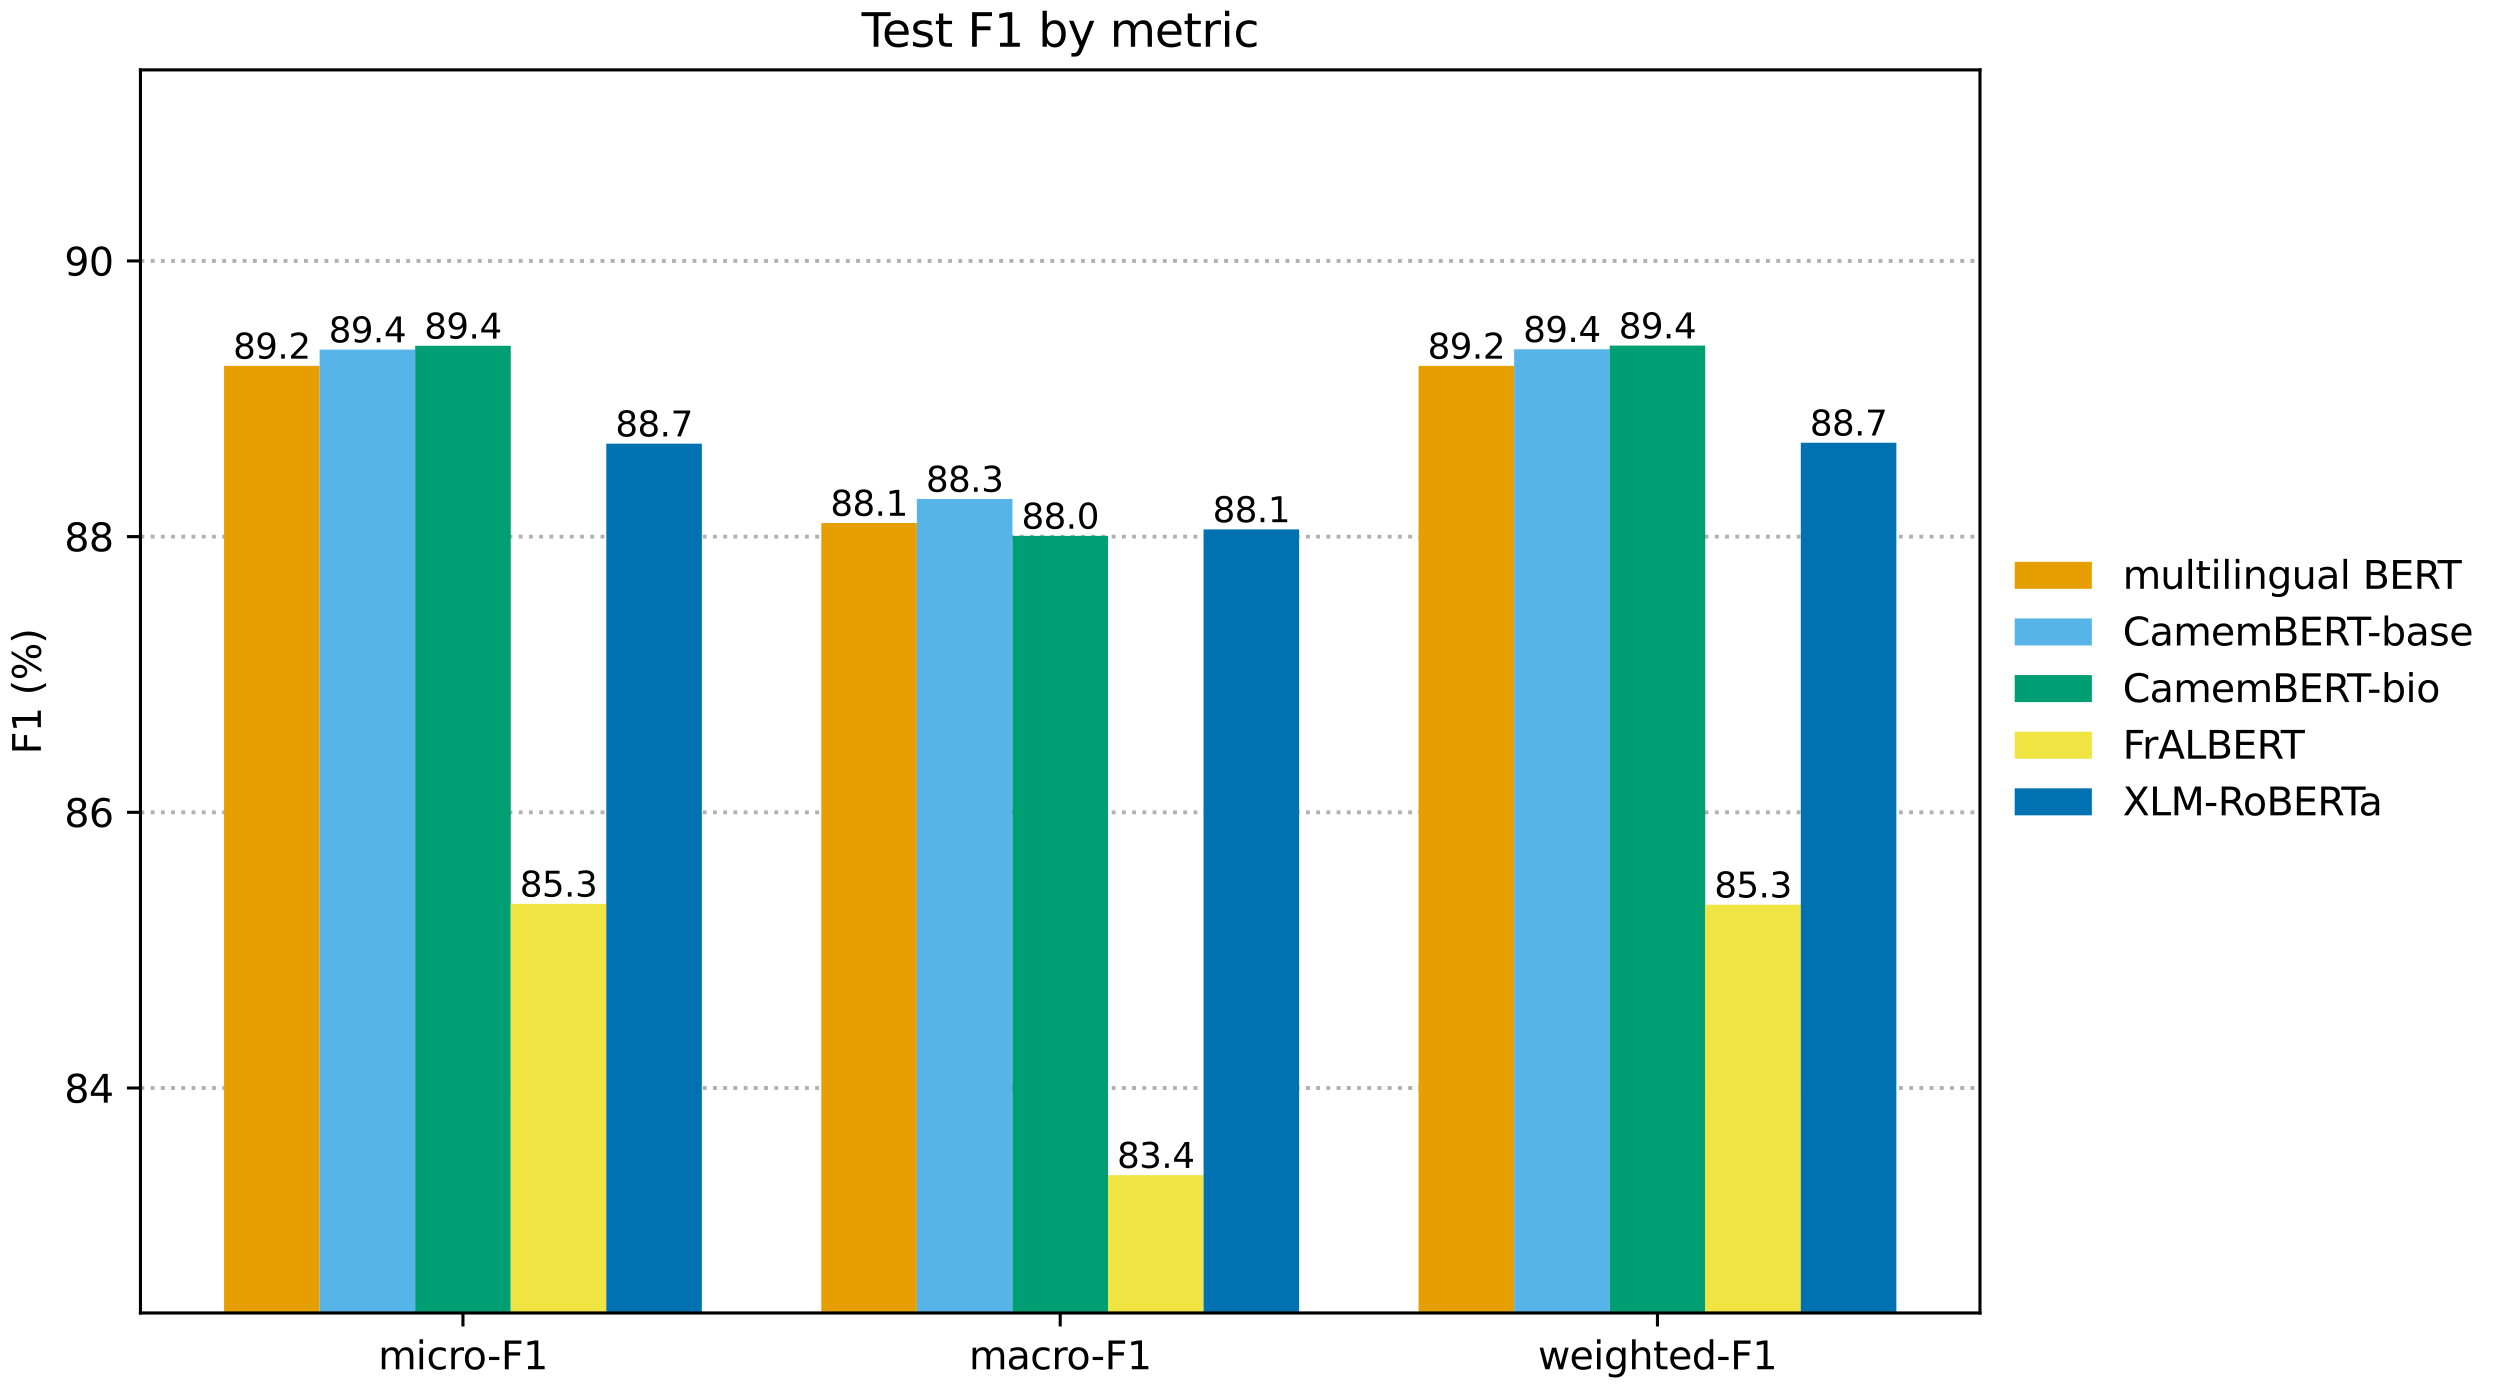 <?xml version="1.0" encoding="utf-8" standalone="no"?>
<!DOCTYPE svg PUBLIC "-//W3C//DTD SVG 1.1//EN"
  "http://www.w3.org/Graphics/SVG/1.1/DTD/svg11.dtd">
<svg xmlns:xlink="http://www.w3.org/1999/xlink" width="648pt" height="360pt" viewBox="0 0 648 360" xmlns="http://www.w3.org/2000/svg" version="1.1">
 <defs>
  <style type="text/css">*{stroke-linejoin: round; stroke-linecap: butt}</style>
 </defs>
 <g id="figure_1">
  <g id="patch_1">
   <path d="M 0 360 
L 648 360 
L 648 0 
L 0 0 
z
" style="fill: #ffffff"/>
  </g>
  <g id="axes_1">
   <g id="patch_2">
    <path d="M 36.403 340.322 
L 513.209 340.322 
L 513.209 18.118 
L 36.403 18.118 
z
" style="fill: #ffffff"/>
   </g>
   <g id="matplotlib.axis_1">
    <g id="xtick_1">
     <g id="line2d_1">
      <defs>
       <path id="m002eefe667" d="M 0 0 
L 0 3.5 
" style="stroke: #000000; stroke-width: 0.8"/>
      </defs>
      <g>
       <use xlink:href="#m002eefe667" x="119.999" y="340.322" style="stroke: #000000; stroke-width: 0.8"/>
      </g>
     </g>
     <g id="text_1">
      <!-- micro-F1 -->
      <g transform="translate(98.034 354.92) scale(0.1 -0.1)">
       <defs>
        <path id="DejaVuSans-6d" d="M 3328 2828 
Q 3544 3216 3844 3400 
Q 4144 3584 4550 3584 
Q 5097 3584 5394 3201 
Q 5691 2819 5691 2113 
L 5691 0 
L 5113 0 
L 5113 2094 
Q 5113 2597 4934 2840 
Q 4756 3084 4391 3084 
Q 3944 3084 3684 2787 
Q 3425 2491 3425 1978 
L 3425 0 
L 2847 0 
L 2847 2094 
Q 2847 2600 2669 2842 
Q 2491 3084 2119 3084 
Q 1678 3084 1418 2786 
Q 1159 2488 1159 1978 
L 1159 0 
L 581 0 
L 581 3500 
L 1159 3500 
L 1159 2956 
Q 1356 3278 1631 3431 
Q 1906 3584 2284 3584 
Q 2666 3584 2933 3390 
Q 3200 3197 3328 2828 
z
" transform="scale(0.016)"/>
        <path id="DejaVuSans-69" d="M 603 3500 
L 1178 3500 
L 1178 0 
L 603 0 
L 603 3500 
z
M 603 4863 
L 1178 4863 
L 1178 4134 
L 603 4134 
L 603 4863 
z
" transform="scale(0.016)"/>
        <path id="DejaVuSans-63" d="M 3122 3366 
L 3122 2828 
Q 2878 2963 2633 3030 
Q 2388 3097 2138 3097 
Q 1578 3097 1268 2742 
Q 959 2388 959 1747 
Q 959 1106 1268 751 
Q 1578 397 2138 397 
Q 2388 397 2633 464 
Q 2878 531 3122 666 
L 3122 134 
Q 2881 22 2623 -34 
Q 2366 -91 2075 -91 
Q 1284 -91 818 406 
Q 353 903 353 1747 
Q 353 2603 823 3093 
Q 1294 3584 2113 3584 
Q 2378 3584 2631 3529 
Q 2884 3475 3122 3366 
z
" transform="scale(0.016)"/>
        <path id="DejaVuSans-72" d="M 2631 2963 
Q 2534 3019 2420 3045 
Q 2306 3072 2169 3072 
Q 1681 3072 1420 2755 
Q 1159 2438 1159 1844 
L 1159 0 
L 581 0 
L 581 3500 
L 1159 3500 
L 1159 2956 
Q 1341 3275 1631 3429 
Q 1922 3584 2338 3584 
Q 2397 3584 2469 3576 
Q 2541 3569 2628 3553 
L 2631 2963 
z
" transform="scale(0.016)"/>
        <path id="DejaVuSans-6f" d="M 1959 3097 
Q 1497 3097 1228 2736 
Q 959 2375 959 1747 
Q 959 1119 1226 758 
Q 1494 397 1959 397 
Q 2419 397 2687 759 
Q 2956 1122 2956 1747 
Q 2956 2369 2687 2733 
Q 2419 3097 1959 3097 
z
M 1959 3584 
Q 2709 3584 3137 3096 
Q 3566 2609 3566 1747 
Q 3566 888 3137 398 
Q 2709 -91 1959 -91 
Q 1206 -91 779 398 
Q 353 888 353 1747 
Q 353 2609 779 3096 
Q 1206 3584 1959 3584 
z
" transform="scale(0.016)"/>
        <path id="DejaVuSans-2d" d="M 313 2009 
L 1997 2009 
L 1997 1497 
L 313 1497 
L 313 2009 
z
" transform="scale(0.016)"/>
        <path id="DejaVuSans-46" d="M 628 4666 
L 3309 4666 
L 3309 4134 
L 1259 4134 
L 1259 2759 
L 3109 2759 
L 3109 2228 
L 1259 2228 
L 1259 0 
L 628 0 
L 628 4666 
z
" transform="scale(0.016)"/>
        <path id="DejaVuSans-31" d="M 794 531 
L 1825 531 
L 1825 4091 
L 703 3866 
L 703 4441 
L 1819 4666 
L 2450 4666 
L 2450 531 
L 3481 531 
L 3481 0 
L 794 0 
L 794 531 
z
" transform="scale(0.016)"/>
       </defs>
       <use xlink:href="#DejaVuSans-6d"/>
       <use xlink:href="#DejaVuSans-69" transform="translate(97.412 0)"/>
       <use xlink:href="#DejaVuSans-63" transform="translate(125.195 0)"/>
       <use xlink:href="#DejaVuSans-72" transform="translate(180.176 0)"/>
       <use xlink:href="#DejaVuSans-6f" transform="translate(219.039 0)"/>
       <use xlink:href="#DejaVuSans-2d" transform="translate(282.096 0)"/>
       <use xlink:href="#DejaVuSans-46" transform="translate(318.18 0)"/>
       <use xlink:href="#DejaVuSans-31" transform="translate(375.699 0)"/>
      </g>
     </g>
    </g>
    <g id="xtick_2">
     <g id="line2d_2">
      <g>
       <use xlink:href="#m002eefe667" x="274.806" y="340.322" style="stroke: #000000; stroke-width: 0.8"/>
      </g>
     </g>
     <g id="text_2">
      <!-- macro-F1 -->
      <g transform="translate(251.166 354.92) scale(0.1 -0.1)">
       <defs>
        <path id="DejaVuSans-61" d="M 2194 1759 
Q 1497 1759 1228 1600 
Q 959 1441 959 1056 
Q 959 750 1161 570 
Q 1363 391 1709 391 
Q 2188 391 2477 730 
Q 2766 1069 2766 1631 
L 2766 1759 
L 2194 1759 
z
M 3341 1997 
L 3341 0 
L 2766 0 
L 2766 531 
Q 2569 213 2275 61 
Q 1981 -91 1556 -91 
Q 1019 -91 701 211 
Q 384 513 384 1019 
Q 384 1609 779 1909 
Q 1175 2209 1959 2209 
L 2766 2209 
L 2766 2266 
Q 2766 2663 2505 2880 
Q 2244 3097 1772 3097 
Q 1472 3097 1187 3025 
Q 903 2953 641 2809 
L 641 3341 
Q 956 3463 1253 3523 
Q 1550 3584 1831 3584 
Q 2591 3584 2966 3190 
Q 3341 2797 3341 1997 
z
" transform="scale(0.016)"/>
       </defs>
       <use xlink:href="#DejaVuSans-6d"/>
       <use xlink:href="#DejaVuSans-61" transform="translate(97.412 0)"/>
       <use xlink:href="#DejaVuSans-63" transform="translate(158.691 0)"/>
       <use xlink:href="#DejaVuSans-72" transform="translate(213.672 0)"/>
       <use xlink:href="#DejaVuSans-6f" transform="translate(252.535 0)"/>
       <use xlink:href="#DejaVuSans-2d" transform="translate(315.592 0)"/>
       <use xlink:href="#DejaVuSans-46" transform="translate(351.676 0)"/>
       <use xlink:href="#DejaVuSans-31" transform="translate(409.195 0)"/>
      </g>
     </g>
    </g>
    <g id="xtick_3">
     <g id="line2d_3">
      <g>
       <use xlink:href="#m002eefe667" x="429.613" y="340.322" style="stroke: #000000; stroke-width: 0.8"/>
      </g>
     </g>
     <g id="text_3">
      <!-- weighted-F1 -->
      <g transform="translate(398.644 354.92) scale(0.1 -0.1)">
       <defs>
        <path id="DejaVuSans-77" d="M 269 3500 
L 844 3500 
L 1563 769 
L 2278 3500 
L 2956 3500 
L 3675 769 
L 4391 3500 
L 4966 3500 
L 4050 0 
L 3372 0 
L 2619 2869 
L 1863 0 
L 1184 0 
L 269 3500 
z
" transform="scale(0.016)"/>
        <path id="DejaVuSans-65" d="M 3597 1894 
L 3597 1613 
L 953 1613 
Q 991 1019 1311 708 
Q 1631 397 2203 397 
Q 2534 397 2845 478 
Q 3156 559 3463 722 
L 3463 178 
Q 3153 47 2828 -22 
Q 2503 -91 2169 -91 
Q 1331 -91 842 396 
Q 353 884 353 1716 
Q 353 2575 817 3079 
Q 1281 3584 2069 3584 
Q 2775 3584 3186 3129 
Q 3597 2675 3597 1894 
z
M 3022 2063 
Q 3016 2534 2758 2815 
Q 2500 3097 2075 3097 
Q 1594 3097 1305 2825 
Q 1016 2553 972 2059 
L 3022 2063 
z
" transform="scale(0.016)"/>
        <path id="DejaVuSans-67" d="M 2906 1791 
Q 2906 2416 2648 2759 
Q 2391 3103 1925 3103 
Q 1463 3103 1205 2759 
Q 947 2416 947 1791 
Q 947 1169 1205 825 
Q 1463 481 1925 481 
Q 2391 481 2648 825 
Q 2906 1169 2906 1791 
z
M 3481 434 
Q 3481 -459 3084 -895 
Q 2688 -1331 1869 -1331 
Q 1566 -1331 1297 -1286 
Q 1028 -1241 775 -1147 
L 775 -588 
Q 1028 -725 1275 -790 
Q 1522 -856 1778 -856 
Q 2344 -856 2625 -561 
Q 2906 -266 2906 331 
L 2906 616 
Q 2728 306 2450 153 
Q 2172 0 1784 0 
Q 1141 0 747 490 
Q 353 981 353 1791 
Q 353 2603 747 3093 
Q 1141 3584 1784 3584 
Q 2172 3584 2450 3431 
Q 2728 3278 2906 2969 
L 2906 3500 
L 3481 3500 
L 3481 434 
z
" transform="scale(0.016)"/>
        <path id="DejaVuSans-68" d="M 3513 2113 
L 3513 0 
L 2938 0 
L 2938 2094 
Q 2938 2591 2744 2837 
Q 2550 3084 2163 3084 
Q 1697 3084 1428 2787 
Q 1159 2491 1159 1978 
L 1159 0 
L 581 0 
L 581 4863 
L 1159 4863 
L 1159 2956 
Q 1366 3272 1645 3428 
Q 1925 3584 2291 3584 
Q 2894 3584 3203 3211 
Q 3513 2838 3513 2113 
z
" transform="scale(0.016)"/>
        <path id="DejaVuSans-74" d="M 1172 4494 
L 1172 3500 
L 2356 3500 
L 2356 3053 
L 1172 3053 
L 1172 1153 
Q 1172 725 1289 603 
Q 1406 481 1766 481 
L 2356 481 
L 2356 0 
L 1766 0 
Q 1100 0 847 248 
Q 594 497 594 1153 
L 594 3053 
L 172 3053 
L 172 3500 
L 594 3500 
L 594 4494 
L 1172 4494 
z
" transform="scale(0.016)"/>
        <path id="DejaVuSans-64" d="M 2906 2969 
L 2906 4863 
L 3481 4863 
L 3481 0 
L 2906 0 
L 2906 525 
Q 2725 213 2448 61 
Q 2172 -91 1784 -91 
Q 1150 -91 751 415 
Q 353 922 353 1747 
Q 353 2572 751 3078 
Q 1150 3584 1784 3584 
Q 2172 3584 2448 3432 
Q 2725 3281 2906 2969 
z
M 947 1747 
Q 947 1113 1208 752 
Q 1469 391 1925 391 
Q 2381 391 2643 752 
Q 2906 1113 2906 1747 
Q 2906 2381 2643 2742 
Q 2381 3103 1925 3103 
Q 1469 3103 1208 2742 
Q 947 2381 947 1747 
z
" transform="scale(0.016)"/>
       </defs>
       <use xlink:href="#DejaVuSans-77"/>
       <use xlink:href="#DejaVuSans-65" transform="translate(81.787 0)"/>
       <use xlink:href="#DejaVuSans-69" transform="translate(143.311 0)"/>
       <use xlink:href="#DejaVuSans-67" transform="translate(171.094 0)"/>
       <use xlink:href="#DejaVuSans-68" transform="translate(234.57 0)"/>
       <use xlink:href="#DejaVuSans-74" transform="translate(297.949 0)"/>
       <use xlink:href="#DejaVuSans-65" transform="translate(337.158 0)"/>
       <use xlink:href="#DejaVuSans-64" transform="translate(398.682 0)"/>
       <use xlink:href="#DejaVuSans-2d" transform="translate(462.158 0)"/>
       <use xlink:href="#DejaVuSans-46" transform="translate(498.242 0)"/>
       <use xlink:href="#DejaVuSans-31" transform="translate(555.762 0)"/>
      </g>
     </g>
    </g>
   </g>
   <g id="matplotlib.axis_2">
    <g id="ytick_1">
     <g id="line2d_4">
      <path d="M 36.403 282.013 
L 513.209 282.013 
" clip-path="url(#p395b94af34)" style="fill: none; stroke-dasharray: 1,1.65; stroke-dashoffset: 0; stroke: #b0b0b0"/>
     </g>
     <g id="line2d_5">
      <defs>
       <path id="mead6352116" d="M 0 0 
L -3.5 0 
" style="stroke: #000000; stroke-width: 0.8"/>
      </defs>
      <g>
       <use xlink:href="#mead6352116" x="36.403" y="282.013" style="stroke: #000000; stroke-width: 0.8"/>
      </g>
     </g>
     <g id="text_4">
      <!-- 84 -->
      <g transform="translate(16.678 285.813) scale(0.1 -0.1)">
       <defs>
        <path id="DejaVuSans-38" d="M 2034 2216 
Q 1584 2216 1326 1975 
Q 1069 1734 1069 1313 
Q 1069 891 1326 650 
Q 1584 409 2034 409 
Q 2484 409 2743 651 
Q 3003 894 3003 1313 
Q 3003 1734 2745 1975 
Q 2488 2216 2034 2216 
z
M 1403 2484 
Q 997 2584 770 2862 
Q 544 3141 544 3541 
Q 544 4100 942 4425 
Q 1341 4750 2034 4750 
Q 2731 4750 3128 4425 
Q 3525 4100 3525 3541 
Q 3525 3141 3298 2862 
Q 3072 2584 2669 2484 
Q 3125 2378 3379 2068 
Q 3634 1759 3634 1313 
Q 3634 634 3220 271 
Q 2806 -91 2034 -91 
Q 1263 -91 848 271 
Q 434 634 434 1313 
Q 434 1759 690 2068 
Q 947 2378 1403 2484 
z
M 1172 3481 
Q 1172 3119 1398 2916 
Q 1625 2713 2034 2713 
Q 2441 2713 2670 2916 
Q 2900 3119 2900 3481 
Q 2900 3844 2670 4047 
Q 2441 4250 2034 4250 
Q 1625 4250 1398 4047 
Q 1172 3844 1172 3481 
z
" transform="scale(0.016)"/>
        <path id="DejaVuSans-34" d="M 2419 4116 
L 825 1625 
L 2419 1625 
L 2419 4116 
z
M 2253 4666 
L 3047 4666 
L 3047 1625 
L 3713 1625 
L 3713 1100 
L 3047 1100 
L 3047 0 
L 2419 0 
L 2419 1100 
L 313 1100 
L 313 1709 
L 2253 4666 
z
" transform="scale(0.016)"/>
       </defs>
       <use xlink:href="#DejaVuSans-38"/>
       <use xlink:href="#DejaVuSans-34" transform="translate(63.623 0)"/>
      </g>
     </g>
    </g>
    <g id="ytick_2">
     <g id="line2d_6">
      <path d="M 36.403 210.555 
L 513.209 210.555 
" clip-path="url(#p395b94af34)" style="fill: none; stroke-dasharray: 1,1.65; stroke-dashoffset: 0; stroke: #b0b0b0"/>
     </g>
     <g id="line2d_7">
      <g>
       <use xlink:href="#mead6352116" x="36.403" y="210.555" style="stroke: #000000; stroke-width: 0.8"/>
      </g>
     </g>
     <g id="text_5">
      <!-- 86 -->
      <g transform="translate(16.678 214.354) scale(0.1 -0.1)">
       <defs>
        <path id="DejaVuSans-36" d="M 2113 2584 
Q 1688 2584 1439 2293 
Q 1191 2003 1191 1497 
Q 1191 994 1439 701 
Q 1688 409 2113 409 
Q 2538 409 2786 701 
Q 3034 994 3034 1497 
Q 3034 2003 2786 2293 
Q 2538 2584 2113 2584 
z
M 3366 4563 
L 3366 3988 
Q 3128 4100 2886 4159 
Q 2644 4219 2406 4219 
Q 1781 4219 1451 3797 
Q 1122 3375 1075 2522 
Q 1259 2794 1537 2939 
Q 1816 3084 2150 3084 
Q 2853 3084 3261 2657 
Q 3669 2231 3669 1497 
Q 3669 778 3244 343 
Q 2819 -91 2113 -91 
Q 1303 -91 875 529 
Q 447 1150 447 2328 
Q 447 3434 972 4092 
Q 1497 4750 2381 4750 
Q 2619 4750 2861 4703 
Q 3103 4656 3366 4563 
z
" transform="scale(0.016)"/>
       </defs>
       <use xlink:href="#DejaVuSans-38"/>
       <use xlink:href="#DejaVuSans-36" transform="translate(63.623 0)"/>
      </g>
     </g>
    </g>
    <g id="ytick_3">
     <g id="line2d_8">
      <path d="M 36.403 139.096 
L 513.209 139.096 
" clip-path="url(#p395b94af34)" style="fill: none; stroke-dasharray: 1,1.65; stroke-dashoffset: 0; stroke: #b0b0b0"/>
     </g>
     <g id="line2d_9">
      <g>
       <use xlink:href="#mead6352116" x="36.403" y="139.096" style="stroke: #000000; stroke-width: 0.8"/>
      </g>
     </g>
     <g id="text_6">
      <!-- 88 -->
      <g transform="translate(16.678 142.895) scale(0.1 -0.1)">
       <use xlink:href="#DejaVuSans-38"/>
       <use xlink:href="#DejaVuSans-38" transform="translate(63.623 0)"/>
      </g>
     </g>
    </g>
    <g id="ytick_4">
     <g id="line2d_10">
      <path d="M 36.403 67.637 
L 513.209 67.637 
" clip-path="url(#p395b94af34)" style="fill: none; stroke-dasharray: 1,1.65; stroke-dashoffset: 0; stroke: #b0b0b0"/>
     </g>
     <g id="line2d_11">
      <g>
       <use xlink:href="#mead6352116" x="36.403" y="67.637" style="stroke: #000000; stroke-width: 0.8"/>
      </g>
     </g>
     <g id="text_7">
      <!-- 90 -->
      <g transform="translate(16.678 71.436) scale(0.1 -0.1)">
       <defs>
        <path id="DejaVuSans-39" d="M 703 97 
L 703 672 
Q 941 559 1184 500 
Q 1428 441 1663 441 
Q 2288 441 2617 861 
Q 2947 1281 2994 2138 
Q 2813 1869 2534 1725 
Q 2256 1581 1919 1581 
Q 1219 1581 811 2004 
Q 403 2428 403 3163 
Q 403 3881 828 4315 
Q 1253 4750 1959 4750 
Q 2769 4750 3195 4129 
Q 3622 3509 3622 2328 
Q 3622 1225 3098 567 
Q 2575 -91 1691 -91 
Q 1453 -91 1209 -44 
Q 966 3 703 97 
z
M 1959 2075 
Q 2384 2075 2632 2365 
Q 2881 2656 2881 3163 
Q 2881 3666 2632 3958 
Q 2384 4250 1959 4250 
Q 1534 4250 1286 3958 
Q 1038 3666 1038 3163 
Q 1038 2656 1286 2365 
Q 1534 2075 1959 2075 
z
" transform="scale(0.016)"/>
        <path id="DejaVuSans-30" d="M 2034 4250 
Q 1547 4250 1301 3770 
Q 1056 3291 1056 2328 
Q 1056 1369 1301 889 
Q 1547 409 2034 409 
Q 2525 409 2770 889 
Q 3016 1369 3016 2328 
Q 3016 3291 2770 3770 
Q 2525 4250 2034 4250 
z
M 2034 4750 
Q 2819 4750 3233 4129 
Q 3647 3509 3647 2328 
Q 3647 1150 3233 529 
Q 2819 -91 2034 -91 
Q 1250 -91 836 529 
Q 422 1150 422 2328 
Q 422 3509 836 4129 
Q 1250 4750 2034 4750 
z
" transform="scale(0.016)"/>
       </defs>
       <use xlink:href="#DejaVuSans-39"/>
       <use xlink:href="#DejaVuSans-30" transform="translate(63.623 0)"/>
      </g>
     </g>
    </g>
    <g id="text_8">
     <!-- F1 (%) -->
     <g transform="translate(10.599 195.518) rotate(-90) scale(0.1 -0.1)">
      <defs>
       <path id="DejaVuSans-20" transform="scale(0.016)"/>
       <path id="DejaVuSans-28" d="M 1984 4856 
Q 1566 4138 1362 3434 
Q 1159 2731 1159 2009 
Q 1159 1288 1364 580 
Q 1569 -128 1984 -844 
L 1484 -844 
Q 1016 -109 783 600 
Q 550 1309 550 2009 
Q 550 2706 781 3412 
Q 1013 4119 1484 4856 
L 1984 4856 
z
" transform="scale(0.016)"/>
       <path id="DejaVuSans-25" d="M 4653 2053 
Q 4381 2053 4226 1822 
Q 4072 1591 4072 1178 
Q 4072 772 4226 539 
Q 4381 306 4653 306 
Q 4919 306 5073 539 
Q 5228 772 5228 1178 
Q 5228 1588 5073 1820 
Q 4919 2053 4653 2053 
z
M 4653 2450 
Q 5147 2450 5437 2106 
Q 5728 1763 5728 1178 
Q 5728 594 5436 251 
Q 5144 -91 4653 -91 
Q 4153 -91 3862 251 
Q 3572 594 3572 1178 
Q 3572 1766 3864 2108 
Q 4156 2450 4653 2450 
z
M 1428 4353 
Q 1159 4353 1004 4120 
Q 850 3888 850 3481 
Q 850 3069 1003 2837 
Q 1156 2606 1428 2606 
Q 1700 2606 1854 2837 
Q 2009 3069 2009 3481 
Q 2009 3884 1853 4118 
Q 1697 4353 1428 4353 
z
M 4250 4750 
L 4750 4750 
L 1831 -91 
L 1331 -91 
L 4250 4750 
z
M 1428 4750 
Q 1922 4750 2215 4408 
Q 2509 4066 2509 3481 
Q 2509 2891 2217 2550 
Q 1925 2209 1428 2209 
Q 931 2209 642 2551 
Q 353 2894 353 3481 
Q 353 4063 643 4406 
Q 934 4750 1428 4750 
z
" transform="scale(0.016)"/>
       <path id="DejaVuSans-29" d="M 513 4856 
L 1013 4856 
Q 1481 4119 1714 3412 
Q 1947 2706 1947 2009 
Q 1947 1309 1714 600 
Q 1481 -109 1013 -844 
L 513 -844 
Q 928 -128 1133 580 
Q 1338 1288 1338 2009 
Q 1338 2731 1133 3434 
Q 928 4138 513 4856 
z
" transform="scale(0.016)"/>
      </defs>
      <use xlink:href="#DejaVuSans-46"/>
      <use xlink:href="#DejaVuSans-31" transform="translate(57.52 0)"/>
      <use xlink:href="#DejaVuSans-20" transform="translate(121.143 0)"/>
      <use xlink:href="#DejaVuSans-28" transform="translate(152.93 0)"/>
      <use xlink:href="#DejaVuSans-25" transform="translate(191.943 0)"/>
      <use xlink:href="#DejaVuSans-29" transform="translate(286.963 0)"/>
     </g>
    </g>
   </g>
   <g id="patch_3">
    <path d="M 58.076 3283.28 
L 82.845 3283.28 
L 82.845 94.834 
L 58.076 94.834 
z
" clip-path="url(#p395b94af34)" style="fill: #e69f00"/>
   </g>
   <g id="patch_4">
    <path d="M 212.883 3283.28 
L 237.653 3283.28 
L 237.653 135.56 
L 212.883 135.56 
z
" clip-path="url(#p395b94af34)" style="fill: #e69f00"/>
   </g>
   <g id="patch_5">
    <path d="M 367.69 3283.28 
L 392.46 3283.28 
L 392.46 94.838 
L 367.69 94.838 
z
" clip-path="url(#p395b94af34)" style="fill: #e69f00"/>
   </g>
   <g id="patch_6">
    <path d="M 82.845 3283.28 
L 107.615 3283.28 
L 107.615 90.613 
L 82.845 90.613 
z
" clip-path="url(#p395b94af34)" style="fill: #56b4e9"/>
   </g>
   <g id="patch_7">
    <path d="M 237.653 3283.28 
L 262.422 3283.28 
L 262.422 129.334 
L 237.653 129.334 
z
" clip-path="url(#p395b94af34)" style="fill: #56b4e9"/>
   </g>
   <g id="patch_8">
    <path d="M 392.46 3283.28 
L 417.229 3283.28 
L 417.229 90.522 
L 392.46 90.522 
z
" clip-path="url(#p395b94af34)" style="fill: #56b4e9"/>
   </g>
   <g id="patch_9">
    <path d="M 107.615 3283.28 
L 132.384 3283.28 
L 132.384 89.635 
L 107.615 89.635 
z
" clip-path="url(#p395b94af34)" style="fill: #009e73"/>
   </g>
   <g id="patch_10">
    <path d="M 262.422 3283.28 
L 287.191 3283.28 
L 287.191 138.905 
L 262.422 138.905 
z
" clip-path="url(#p395b94af34)" style="fill: #009e73"/>
   </g>
   <g id="patch_11">
    <path d="M 417.229 3283.28 
L 441.998 3283.28 
L 441.998 89.577 
L 417.229 89.577 
z
" clip-path="url(#p395b94af34)" style="fill: #009e73"/>
   </g>
   <g id="patch_12">
    <path d="M 132.384 3283.28 
L 157.153 3283.28 
L 157.153 234.277 
L 132.384 234.277 
z
" clip-path="url(#p395b94af34)" style="fill: #f0e442"/>
   </g>
   <g id="patch_13">
    <path d="M 287.191 3283.28 
L 311.96 3283.28 
L 311.96 304.592 
L 287.191 304.592 
z
" clip-path="url(#p395b94af34)" style="fill: #f0e442"/>
   </g>
   <g id="patch_14">
    <path d="M 441.998 3283.28 
L 466.767 3283.28 
L 466.767 234.502 
L 441.998 234.502 
z
" clip-path="url(#p395b94af34)" style="fill: #f0e442"/>
   </g>
   <g id="patch_15">
    <path d="M 157.153 3283.28 
L 181.922 3283.28 
L 181.922 114.994 
L 157.153 114.994 
z
" clip-path="url(#p395b94af34)" style="fill: #0072b2"/>
   </g>
   <g id="patch_16">
    <path d="M 311.96 3283.28 
L 336.729 3283.28 
L 336.729 137.223 
L 311.96 137.223 
z
" clip-path="url(#p395b94af34)" style="fill: #0072b2"/>
   </g>
   <g id="patch_17">
    <path d="M 466.767 3283.28 
L 491.536 3283.28 
L 491.536 114.762 
L 466.767 114.762 
z
" clip-path="url(#p395b94af34)" style="fill: #0072b2"/>
   </g>
   <g id="patch_18">
    <path d="M 36.403 340.322 
L 36.403 18.118 
" style="fill: none; stroke: #000000; stroke-width: 0.8; stroke-linejoin: miter; stroke-linecap: square"/>
   </g>
   <g id="patch_19">
    <path d="M 513.209 340.322 
L 513.209 18.118 
" style="fill: none; stroke: #000000; stroke-width: 0.8; stroke-linejoin: miter; stroke-linecap: square"/>
   </g>
   <g id="patch_20">
    <path d="M 36.403 340.322 
L 513.209 340.322 
" style="fill: none; stroke: #000000; stroke-width: 0.8; stroke-linejoin: miter; stroke-linecap: square"/>
   </g>
   <g id="patch_21">
    <path d="M 36.403 18.118 
L 513.209 18.118 
" style="fill: none; stroke: #000000; stroke-width: 0.8; stroke-linejoin: miter; stroke-linecap: square"/>
   </g>
   <g id="text_9">
    <!-- 89.2 -->
    <g transform="translate(60.441 92.963) scale(0.09 -0.09)">
     <defs>
      <path id="DejaVuSans-2e" d="M 684 794 
L 1344 794 
L 1344 0 
L 684 0 
L 684 794 
z
" transform="scale(0.016)"/>
      <path id="DejaVuSans-32" d="M 1228 531 
L 3431 531 
L 3431 0 
L 469 0 
L 469 531 
Q 828 903 1448 1529 
Q 2069 2156 2228 2338 
Q 2531 2678 2651 2914 
Q 2772 3150 2772 3378 
Q 2772 3750 2511 3984 
Q 2250 4219 1831 4219 
Q 1534 4219 1204 4116 
Q 875 4013 500 3803 
L 500 4441 
Q 881 4594 1212 4672 
Q 1544 4750 1819 4750 
Q 2544 4750 2975 4387 
Q 3406 4025 3406 3419 
Q 3406 3131 3298 2873 
Q 3191 2616 2906 2266 
Q 2828 2175 2409 1742 
Q 1991 1309 1228 531 
z
" transform="scale(0.016)"/>
     </defs>
     <use xlink:href="#DejaVuSans-38"/>
     <use xlink:href="#DejaVuSans-39" transform="translate(63.623 0)"/>
     <use xlink:href="#DejaVuSans-2e" transform="translate(127.246 0)"/>
     <use xlink:href="#DejaVuSans-32" transform="translate(159.033 0)"/>
    </g>
   </g>
   <g id="text_10">
    <!-- 88.1 -->
    <g transform="translate(215.248 133.688) scale(0.09 -0.09)">
     <use xlink:href="#DejaVuSans-38"/>
     <use xlink:href="#DejaVuSans-38" transform="translate(63.623 0)"/>
     <use xlink:href="#DejaVuSans-2e" transform="translate(127.246 0)"/>
     <use xlink:href="#DejaVuSans-31" transform="translate(159.033 0)"/>
    </g>
   </g>
   <g id="text_11">
    <!-- 89.2 -->
    <g transform="translate(370.056 92.966) scale(0.09 -0.09)">
     <use xlink:href="#DejaVuSans-38"/>
     <use xlink:href="#DejaVuSans-39" transform="translate(63.623 0)"/>
     <use xlink:href="#DejaVuSans-2e" transform="translate(127.246 0)"/>
     <use xlink:href="#DejaVuSans-32" transform="translate(159.033 0)"/>
    </g>
   </g>
   <g id="text_12">
    <!-- 89.4 -->
    <g transform="translate(85.211 88.741) scale(0.09 -0.09)">
     <use xlink:href="#DejaVuSans-38"/>
     <use xlink:href="#DejaVuSans-39" transform="translate(63.623 0)"/>
     <use xlink:href="#DejaVuSans-2e" transform="translate(127.246 0)"/>
     <use xlink:href="#DejaVuSans-34" transform="translate(159.033 0)"/>
    </g>
   </g>
   <g id="text_13">
    <!-- 88.3 -->
    <g transform="translate(240.018 127.462) scale(0.09 -0.09)">
     <defs>
      <path id="DejaVuSans-33" d="M 2597 2516 
Q 3050 2419 3304 2112 
Q 3559 1806 3559 1356 
Q 3559 666 3084 287 
Q 2609 -91 1734 -91 
Q 1441 -91 1130 -33 
Q 819 25 488 141 
L 488 750 
Q 750 597 1062 519 
Q 1375 441 1716 441 
Q 2309 441 2620 675 
Q 2931 909 2931 1356 
Q 2931 1769 2642 2001 
Q 2353 2234 1838 2234 
L 1294 2234 
L 1294 2753 
L 1863 2753 
Q 2328 2753 2575 2939 
Q 2822 3125 2822 3475 
Q 2822 3834 2567 4026 
Q 2313 4219 1838 4219 
Q 1578 4219 1281 4162 
Q 984 4106 628 3988 
L 628 4550 
Q 988 4650 1302 4700 
Q 1616 4750 1894 4750 
Q 2613 4750 3031 4423 
Q 3450 4097 3450 3541 
Q 3450 3153 3228 2886 
Q 3006 2619 2597 2516 
z
" transform="scale(0.016)"/>
     </defs>
     <use xlink:href="#DejaVuSans-38"/>
     <use xlink:href="#DejaVuSans-38" transform="translate(63.623 0)"/>
     <use xlink:href="#DejaVuSans-2e" transform="translate(127.246 0)"/>
     <use xlink:href="#DejaVuSans-33" transform="translate(159.033 0)"/>
    </g>
   </g>
   <g id="text_14">
    <!-- 89.4 -->
    <g transform="translate(394.825 88.65) scale(0.09 -0.09)">
     <use xlink:href="#DejaVuSans-38"/>
     <use xlink:href="#DejaVuSans-39" transform="translate(63.623 0)"/>
     <use xlink:href="#DejaVuSans-2e" transform="translate(127.246 0)"/>
     <use xlink:href="#DejaVuSans-34" transform="translate(159.033 0)"/>
    </g>
   </g>
   <g id="text_15">
    <!-- 89.4 -->
    <g transform="translate(109.98 87.763) scale(0.09 -0.09)">
     <use xlink:href="#DejaVuSans-38"/>
     <use xlink:href="#DejaVuSans-39" transform="translate(63.623 0)"/>
     <use xlink:href="#DejaVuSans-2e" transform="translate(127.246 0)"/>
     <use xlink:href="#DejaVuSans-34" transform="translate(159.033 0)"/>
    </g>
   </g>
   <g id="text_16">
    <!-- 88.0 -->
    <g transform="translate(264.787 137.034) scale(0.09 -0.09)">
     <use xlink:href="#DejaVuSans-38"/>
     <use xlink:href="#DejaVuSans-38" transform="translate(63.623 0)"/>
     <use xlink:href="#DejaVuSans-2e" transform="translate(127.246 0)"/>
     <use xlink:href="#DejaVuSans-30" transform="translate(159.033 0)"/>
    </g>
   </g>
   <g id="text_17">
    <!-- 89.4 -->
    <g transform="translate(419.594 87.705) scale(0.09 -0.09)">
     <use xlink:href="#DejaVuSans-38"/>
     <use xlink:href="#DejaVuSans-39" transform="translate(63.623 0)"/>
     <use xlink:href="#DejaVuSans-2e" transform="translate(127.246 0)"/>
     <use xlink:href="#DejaVuSans-34" transform="translate(159.033 0)"/>
    </g>
   </g>
   <g id="text_18">
    <!-- 85.3 -->
    <g transform="translate(134.749 232.405) scale(0.09 -0.09)">
     <defs>
      <path id="DejaVuSans-35" d="M 691 4666 
L 3169 4666 
L 3169 4134 
L 1269 4134 
L 1269 2991 
Q 1406 3038 1543 3061 
Q 1681 3084 1819 3084 
Q 2600 3084 3056 2656 
Q 3513 2228 3513 1497 
Q 3513 744 3044 326 
Q 2575 -91 1722 -91 
Q 1428 -91 1123 -41 
Q 819 9 494 109 
L 494 744 
Q 775 591 1075 516 
Q 1375 441 1709 441 
Q 2250 441 2565 725 
Q 2881 1009 2881 1497 
Q 2881 1984 2565 2268 
Q 2250 2553 1709 2553 
Q 1456 2553 1204 2497 
Q 953 2441 691 2322 
L 691 4666 
z
" transform="scale(0.016)"/>
     </defs>
     <use xlink:href="#DejaVuSans-38"/>
     <use xlink:href="#DejaVuSans-35" transform="translate(63.623 0)"/>
     <use xlink:href="#DejaVuSans-2e" transform="translate(127.246 0)"/>
     <use xlink:href="#DejaVuSans-33" transform="translate(159.033 0)"/>
    </g>
   </g>
   <g id="text_19">
    <!-- 83.4 -->
    <g transform="translate(289.556 302.721) scale(0.09 -0.09)">
     <use xlink:href="#DejaVuSans-38"/>
     <use xlink:href="#DejaVuSans-33" transform="translate(63.623 0)"/>
     <use xlink:href="#DejaVuSans-2e" transform="translate(127.246 0)"/>
     <use xlink:href="#DejaVuSans-34" transform="translate(159.033 0)"/>
    </g>
   </g>
   <g id="text_20">
    <!-- 85.3 -->
    <g transform="translate(444.363 232.63) scale(0.09 -0.09)">
     <use xlink:href="#DejaVuSans-38"/>
     <use xlink:href="#DejaVuSans-35" transform="translate(63.623 0)"/>
     <use xlink:href="#DejaVuSans-2e" transform="translate(127.246 0)"/>
     <use xlink:href="#DejaVuSans-33" transform="translate(159.033 0)"/>
    </g>
   </g>
   <g id="text_21">
    <!-- 88.7 -->
    <g transform="translate(159.518 113.123) scale(0.09 -0.09)">
     <defs>
      <path id="DejaVuSans-37" d="M 525 4666 
L 3525 4666 
L 3525 4397 
L 1831 0 
L 1172 0 
L 2766 4134 
L 525 4134 
L 525 4666 
z
" transform="scale(0.016)"/>
     </defs>
     <use xlink:href="#DejaVuSans-38"/>
     <use xlink:href="#DejaVuSans-38" transform="translate(63.623 0)"/>
     <use xlink:href="#DejaVuSans-2e" transform="translate(127.246 0)"/>
     <use xlink:href="#DejaVuSans-37" transform="translate(159.033 0)"/>
    </g>
   </g>
   <g id="text_22">
    <!-- 88.1 -->
    <g transform="translate(314.325 135.352) scale(0.09 -0.09)">
     <use xlink:href="#DejaVuSans-38"/>
     <use xlink:href="#DejaVuSans-38" transform="translate(63.623 0)"/>
     <use xlink:href="#DejaVuSans-2e" transform="translate(127.246 0)"/>
     <use xlink:href="#DejaVuSans-31" transform="translate(159.033 0)"/>
    </g>
   </g>
   <g id="text_23">
    <!-- 88.7 -->
    <g transform="translate(469.132 112.89) scale(0.09 -0.09)">
     <use xlink:href="#DejaVuSans-38"/>
     <use xlink:href="#DejaVuSans-38" transform="translate(63.623 0)"/>
     <use xlink:href="#DejaVuSans-2e" transform="translate(127.246 0)"/>
     <use xlink:href="#DejaVuSans-37" transform="translate(159.033 0)"/>
    </g>
   </g>
   <g id="text_24">
    <!-- Test F1 by metric -->
    <g transform="translate(223.322 12.118) scale(0.12 -0.12)">
     <defs>
      <path id="DejaVuSans-54" d="M -19 4666 
L 3928 4666 
L 3928 4134 
L 2272 4134 
L 2272 0 
L 1638 0 
L 1638 4134 
L -19 4134 
L -19 4666 
z
" transform="scale(0.016)"/>
      <path id="DejaVuSans-73" d="M 2834 3397 
L 2834 2853 
Q 2591 2978 2328 3040 
Q 2066 3103 1784 3103 
Q 1356 3103 1142 2972 
Q 928 2841 928 2578 
Q 928 2378 1081 2264 
Q 1234 2150 1697 2047 
L 1894 2003 
Q 2506 1872 2764 1633 
Q 3022 1394 3022 966 
Q 3022 478 2636 193 
Q 2250 -91 1575 -91 
Q 1294 -91 989 -36 
Q 684 19 347 128 
L 347 722 
Q 666 556 975 473 
Q 1284 391 1588 391 
Q 1994 391 2212 530 
Q 2431 669 2431 922 
Q 2431 1156 2273 1281 
Q 2116 1406 1581 1522 
L 1381 1569 
Q 847 1681 609 1914 
Q 372 2147 372 2553 
Q 372 3047 722 3315 
Q 1072 3584 1716 3584 
Q 2034 3584 2315 3537 
Q 2597 3491 2834 3397 
z
" transform="scale(0.016)"/>
      <path id="DejaVuSans-62" d="M 3116 1747 
Q 3116 2381 2855 2742 
Q 2594 3103 2138 3103 
Q 1681 3103 1420 2742 
Q 1159 2381 1159 1747 
Q 1159 1113 1420 752 
Q 1681 391 2138 391 
Q 2594 391 2855 752 
Q 3116 1113 3116 1747 
z
M 1159 2969 
Q 1341 3281 1617 3432 
Q 1894 3584 2278 3584 
Q 2916 3584 3314 3078 
Q 3713 2572 3713 1747 
Q 3713 922 3314 415 
Q 2916 -91 2278 -91 
Q 1894 -91 1617 61 
Q 1341 213 1159 525 
L 1159 0 
L 581 0 
L 581 4863 
L 1159 4863 
L 1159 2969 
z
" transform="scale(0.016)"/>
      <path id="DejaVuSans-79" d="M 2059 -325 
Q 1816 -950 1584 -1140 
Q 1353 -1331 966 -1331 
L 506 -1331 
L 506 -850 
L 844 -850 
Q 1081 -850 1212 -737 
Q 1344 -625 1503 -206 
L 1606 56 
L 191 3500 
L 800 3500 
L 1894 763 
L 2988 3500 
L 3597 3500 
L 2059 -325 
z
" transform="scale(0.016)"/>
     </defs>
     <use xlink:href="#DejaVuSans-54"/>
     <use xlink:href="#DejaVuSans-65" transform="translate(44.084 0)"/>
     <use xlink:href="#DejaVuSans-73" transform="translate(105.607 0)"/>
     <use xlink:href="#DejaVuSans-74" transform="translate(157.707 0)"/>
     <use xlink:href="#DejaVuSans-20" transform="translate(196.916 0)"/>
     <use xlink:href="#DejaVuSans-46" transform="translate(228.703 0)"/>
     <use xlink:href="#DejaVuSans-31" transform="translate(286.223 0)"/>
     <use xlink:href="#DejaVuSans-20" transform="translate(349.846 0)"/>
     <use xlink:href="#DejaVuSans-62" transform="translate(381.633 0)"/>
     <use xlink:href="#DejaVuSans-79" transform="translate(445.109 0)"/>
     <use xlink:href="#DejaVuSans-20" transform="translate(504.289 0)"/>
     <use xlink:href="#DejaVuSans-6d" transform="translate(536.076 0)"/>
     <use xlink:href="#DejaVuSans-65" transform="translate(633.488 0)"/>
     <use xlink:href="#DejaVuSans-74" transform="translate(695.012 0)"/>
     <use xlink:href="#DejaVuSans-72" transform="translate(734.221 0)"/>
     <use xlink:href="#DejaVuSans-69" transform="translate(775.334 0)"/>
     <use xlink:href="#DejaVuSans-63" transform="translate(803.117 0)"/>
    </g>
   </g>
   <g id="legend_1">
    <g id="patch_22">
     <path d="M 522.209 152.623 
L 542.209 152.623 
L 542.209 145.623 
L 522.209 145.623 
z
" style="fill: #e69f00"/>
    </g>
    <g id="text_25">
     <!-- multilingual BERT -->
     <g transform="translate(550.209 152.623) scale(0.1 -0.1)">
      <defs>
       <path id="DejaVuSans-75" d="M 544 1381 
L 544 3500 
L 1119 3500 
L 1119 1403 
Q 1119 906 1312 657 
Q 1506 409 1894 409 
Q 2359 409 2629 706 
Q 2900 1003 2900 1516 
L 2900 3500 
L 3475 3500 
L 3475 0 
L 2900 0 
L 2900 538 
Q 2691 219 2414 64 
Q 2138 -91 1772 -91 
Q 1169 -91 856 284 
Q 544 659 544 1381 
z
M 1991 3584 
L 1991 3584 
z
" transform="scale(0.016)"/>
       <path id="DejaVuSans-6c" d="M 603 4863 
L 1178 4863 
L 1178 0 
L 603 0 
L 603 4863 
z
" transform="scale(0.016)"/>
       <path id="DejaVuSans-6e" d="M 3513 2113 
L 3513 0 
L 2938 0 
L 2938 2094 
Q 2938 2591 2744 2837 
Q 2550 3084 2163 3084 
Q 1697 3084 1428 2787 
Q 1159 2491 1159 1978 
L 1159 0 
L 581 0 
L 581 3500 
L 1159 3500 
L 1159 2956 
Q 1366 3272 1645 3428 
Q 1925 3584 2291 3584 
Q 2894 3584 3203 3211 
Q 3513 2838 3513 2113 
z
" transform="scale(0.016)"/>
       <path id="DejaVuSans-42" d="M 1259 2228 
L 1259 519 
L 2272 519 
Q 2781 519 3026 730 
Q 3272 941 3272 1375 
Q 3272 1813 3026 2020 
Q 2781 2228 2272 2228 
L 1259 2228 
z
M 1259 4147 
L 1259 2741 
L 2194 2741 
Q 2656 2741 2882 2914 
Q 3109 3088 3109 3444 
Q 3109 3797 2882 3972 
Q 2656 4147 2194 4147 
L 1259 4147 
z
M 628 4666 
L 2241 4666 
Q 2963 4666 3353 4366 
Q 3744 4066 3744 3513 
Q 3744 3084 3544 2831 
Q 3344 2578 2956 2516 
Q 3422 2416 3680 2098 
Q 3938 1781 3938 1306 
Q 3938 681 3513 340 
Q 3088 0 2303 0 
L 628 0 
L 628 4666 
z
" transform="scale(0.016)"/>
       <path id="DejaVuSans-45" d="M 628 4666 
L 3578 4666 
L 3578 4134 
L 1259 4134 
L 1259 2753 
L 3481 2753 
L 3481 2222 
L 1259 2222 
L 1259 531 
L 3634 531 
L 3634 0 
L 628 0 
L 628 4666 
z
" transform="scale(0.016)"/>
       <path id="DejaVuSans-52" d="M 2841 2188 
Q 3044 2119 3236 1894 
Q 3428 1669 3622 1275 
L 4263 0 
L 3584 0 
L 2988 1197 
Q 2756 1666 2539 1819 
Q 2322 1972 1947 1972 
L 1259 1972 
L 1259 0 
L 628 0 
L 628 4666 
L 2053 4666 
Q 2853 4666 3247 4331 
Q 3641 3997 3641 3322 
Q 3641 2881 3436 2590 
Q 3231 2300 2841 2188 
z
M 1259 4147 
L 1259 2491 
L 2053 2491 
Q 2509 2491 2742 2702 
Q 2975 2913 2975 3322 
Q 2975 3731 2742 3939 
Q 2509 4147 2053 4147 
L 1259 4147 
z
" transform="scale(0.016)"/>
      </defs>
      <use xlink:href="#DejaVuSans-6d"/>
      <use xlink:href="#DejaVuSans-75" transform="translate(97.412 0)"/>
      <use xlink:href="#DejaVuSans-6c" transform="translate(160.791 0)"/>
      <use xlink:href="#DejaVuSans-74" transform="translate(188.574 0)"/>
      <use xlink:href="#DejaVuSans-69" transform="translate(227.783 0)"/>
      <use xlink:href="#DejaVuSans-6c" transform="translate(255.566 0)"/>
      <use xlink:href="#DejaVuSans-69" transform="translate(283.35 0)"/>
      <use xlink:href="#DejaVuSans-6e" transform="translate(311.133 0)"/>
      <use xlink:href="#DejaVuSans-67" transform="translate(374.512 0)"/>
      <use xlink:href="#DejaVuSans-75" transform="translate(437.988 0)"/>
      <use xlink:href="#DejaVuSans-61" transform="translate(501.367 0)"/>
      <use xlink:href="#DejaVuSans-6c" transform="translate(562.646 0)"/>
      <use xlink:href="#DejaVuSans-20" transform="translate(590.43 0)"/>
      <use xlink:href="#DejaVuSans-42" transform="translate(622.217 0)"/>
      <use xlink:href="#DejaVuSans-45" transform="translate(690.82 0)"/>
      <use xlink:href="#DejaVuSans-52" transform="translate(754.004 0)"/>
      <use xlink:href="#DejaVuSans-54" transform="translate(816.236 0)"/>
     </g>
    </g>
    <g id="patch_23">
     <path d="M 522.209 167.301 
L 542.209 167.301 
L 542.209 160.301 
L 522.209 160.301 
z
" style="fill: #56b4e9"/>
    </g>
    <g id="text_26">
     <!-- CamemBERT-base -->
     <g transform="translate(550.209 167.301) scale(0.1 -0.1)">
      <defs>
       <path id="DejaVuSans-43" d="M 4122 4306 
L 4122 3641 
Q 3803 3938 3442 4084 
Q 3081 4231 2675 4231 
Q 1875 4231 1450 3742 
Q 1025 3253 1025 2328 
Q 1025 1406 1450 917 
Q 1875 428 2675 428 
Q 3081 428 3442 575 
Q 3803 722 4122 1019 
L 4122 359 
Q 3791 134 3420 21 
Q 3050 -91 2638 -91 
Q 1578 -91 968 557 
Q 359 1206 359 2328 
Q 359 3453 968 4101 
Q 1578 4750 2638 4750 
Q 3056 4750 3426 4639 
Q 3797 4528 4122 4306 
z
" transform="scale(0.016)"/>
      </defs>
      <use xlink:href="#DejaVuSans-43"/>
      <use xlink:href="#DejaVuSans-61" transform="translate(69.824 0)"/>
      <use xlink:href="#DejaVuSans-6d" transform="translate(131.104 0)"/>
      <use xlink:href="#DejaVuSans-65" transform="translate(228.516 0)"/>
      <use xlink:href="#DejaVuSans-6d" transform="translate(290.039 0)"/>
      <use xlink:href="#DejaVuSans-42" transform="translate(387.451 0)"/>
      <use xlink:href="#DejaVuSans-45" transform="translate(456.055 0)"/>
      <use xlink:href="#DejaVuSans-52" transform="translate(519.238 0)"/>
      <use xlink:href="#DejaVuSans-54" transform="translate(581.471 0)"/>
      <use xlink:href="#DejaVuSans-2d" transform="translate(633.43 0)"/>
      <use xlink:href="#DejaVuSans-62" transform="translate(669.514 0)"/>
      <use xlink:href="#DejaVuSans-61" transform="translate(732.99 0)"/>
      <use xlink:href="#DejaVuSans-73" transform="translate(794.27 0)"/>
      <use xlink:href="#DejaVuSans-65" transform="translate(846.369 0)"/>
     </g>
    </g>
    <g id="patch_24">
     <path d="M 522.209 181.979 
L 542.209 181.979 
L 542.209 174.979 
L 522.209 174.979 
z
" style="fill: #009e73"/>
    </g>
    <g id="text_27">
     <!-- CamemBERT-bio -->
     <g transform="translate(550.209 181.979) scale(0.1 -0.1)">
      <use xlink:href="#DejaVuSans-43"/>
      <use xlink:href="#DejaVuSans-61" transform="translate(69.824 0)"/>
      <use xlink:href="#DejaVuSans-6d" transform="translate(131.104 0)"/>
      <use xlink:href="#DejaVuSans-65" transform="translate(228.516 0)"/>
      <use xlink:href="#DejaVuSans-6d" transform="translate(290.039 0)"/>
      <use xlink:href="#DejaVuSans-42" transform="translate(387.451 0)"/>
      <use xlink:href="#DejaVuSans-45" transform="translate(456.055 0)"/>
      <use xlink:href="#DejaVuSans-52" transform="translate(519.238 0)"/>
      <use xlink:href="#DejaVuSans-54" transform="translate(581.471 0)"/>
      <use xlink:href="#DejaVuSans-2d" transform="translate(633.43 0)"/>
      <use xlink:href="#DejaVuSans-62" transform="translate(669.514 0)"/>
      <use xlink:href="#DejaVuSans-69" transform="translate(732.99 0)"/>
      <use xlink:href="#DejaVuSans-6f" transform="translate(760.773 0)"/>
     </g>
    </g>
    <g id="patch_25">
     <path d="M 522.209 196.657 
L 542.209 196.657 
L 542.209 189.657 
L 522.209 189.657 
z
" style="fill: #f0e442"/>
    </g>
    <g id="text_28">
     <!-- FrALBERT -->
     <g transform="translate(550.209 196.657) scale(0.1 -0.1)">
      <defs>
       <path id="DejaVuSans-41" d="M 2188 4044 
L 1331 1722 
L 3047 1722 
L 2188 4044 
z
M 1831 4666 
L 2547 4666 
L 4325 0 
L 3669 0 
L 3244 1197 
L 1141 1197 
L 716 0 
L 50 0 
L 1831 4666 
z
" transform="scale(0.016)"/>
       <path id="DejaVuSans-4c" d="M 628 4666 
L 1259 4666 
L 1259 531 
L 3531 531 
L 3531 0 
L 628 0 
L 628 4666 
z
" transform="scale(0.016)"/>
      </defs>
      <use xlink:href="#DejaVuSans-46"/>
      <use xlink:href="#DejaVuSans-72" transform="translate(50.27 0)"/>
      <use xlink:href="#DejaVuSans-41" transform="translate(91.383 0)"/>
      <use xlink:href="#DejaVuSans-4c" transform="translate(159.791 0)"/>
      <use xlink:href="#DejaVuSans-42" transform="translate(215.504 0)"/>
      <use xlink:href="#DejaVuSans-45" transform="translate(284.107 0)"/>
      <use xlink:href="#DejaVuSans-52" transform="translate(347.291 0)"/>
      <use xlink:href="#DejaVuSans-54" transform="translate(409.523 0)"/>
     </g>
    </g>
    <g id="patch_26">
     <path d="M 522.209 211.336 
L 542.209 211.336 
L 542.209 204.336 
L 522.209 204.336 
z
" style="fill: #0072b2"/>
    </g>
    <g id="text_29">
     <!-- XLM-RoBERTa -->
     <g transform="translate(550.209 211.336) scale(0.1 -0.1)">
      <defs>
       <path id="DejaVuSans-58" d="M 403 4666 
L 1081 4666 
L 2241 2931 
L 3406 4666 
L 4084 4666 
L 2584 2425 
L 4184 0 
L 3506 0 
L 2194 1984 
L 872 0 
L 191 0 
L 1856 2491 
L 403 4666 
z
" transform="scale(0.016)"/>
       <path id="DejaVuSans-4d" d="M 628 4666 
L 1569 4666 
L 2759 1491 
L 3956 4666 
L 4897 4666 
L 4897 0 
L 4281 0 
L 4281 4097 
L 3078 897 
L 2444 897 
L 1241 4097 
L 1241 0 
L 628 0 
L 628 4666 
z
" transform="scale(0.016)"/>
      </defs>
      <use xlink:href="#DejaVuSans-58"/>
      <use xlink:href="#DejaVuSans-4c" transform="translate(68.506 0)"/>
      <use xlink:href="#DejaVuSans-4d" transform="translate(124.219 0)"/>
      <use xlink:href="#DejaVuSans-2d" transform="translate(210.498 0)"/>
      <use xlink:href="#DejaVuSans-52" transform="translate(246.582 0)"/>
      <use xlink:href="#DejaVuSans-6f" transform="translate(311.564 0)"/>
      <use xlink:href="#DejaVuSans-42" transform="translate(372.746 0)"/>
      <use xlink:href="#DejaVuSans-45" transform="translate(441.35 0)"/>
      <use xlink:href="#DejaVuSans-52" transform="translate(504.533 0)"/>
      <use xlink:href="#DejaVuSans-54" transform="translate(566.766 0)"/>
      <use xlink:href="#DejaVuSans-61" transform="translate(611.35 0)"/>
     </g>
    </g>
   </g>
  </g>
 </g>
 <defs>
  <clipPath id="p395b94af34">
   <rect x="36.403" y="18.118" width="476.806" height="322.203"/>
  </clipPath>
 </defs>
</svg>
